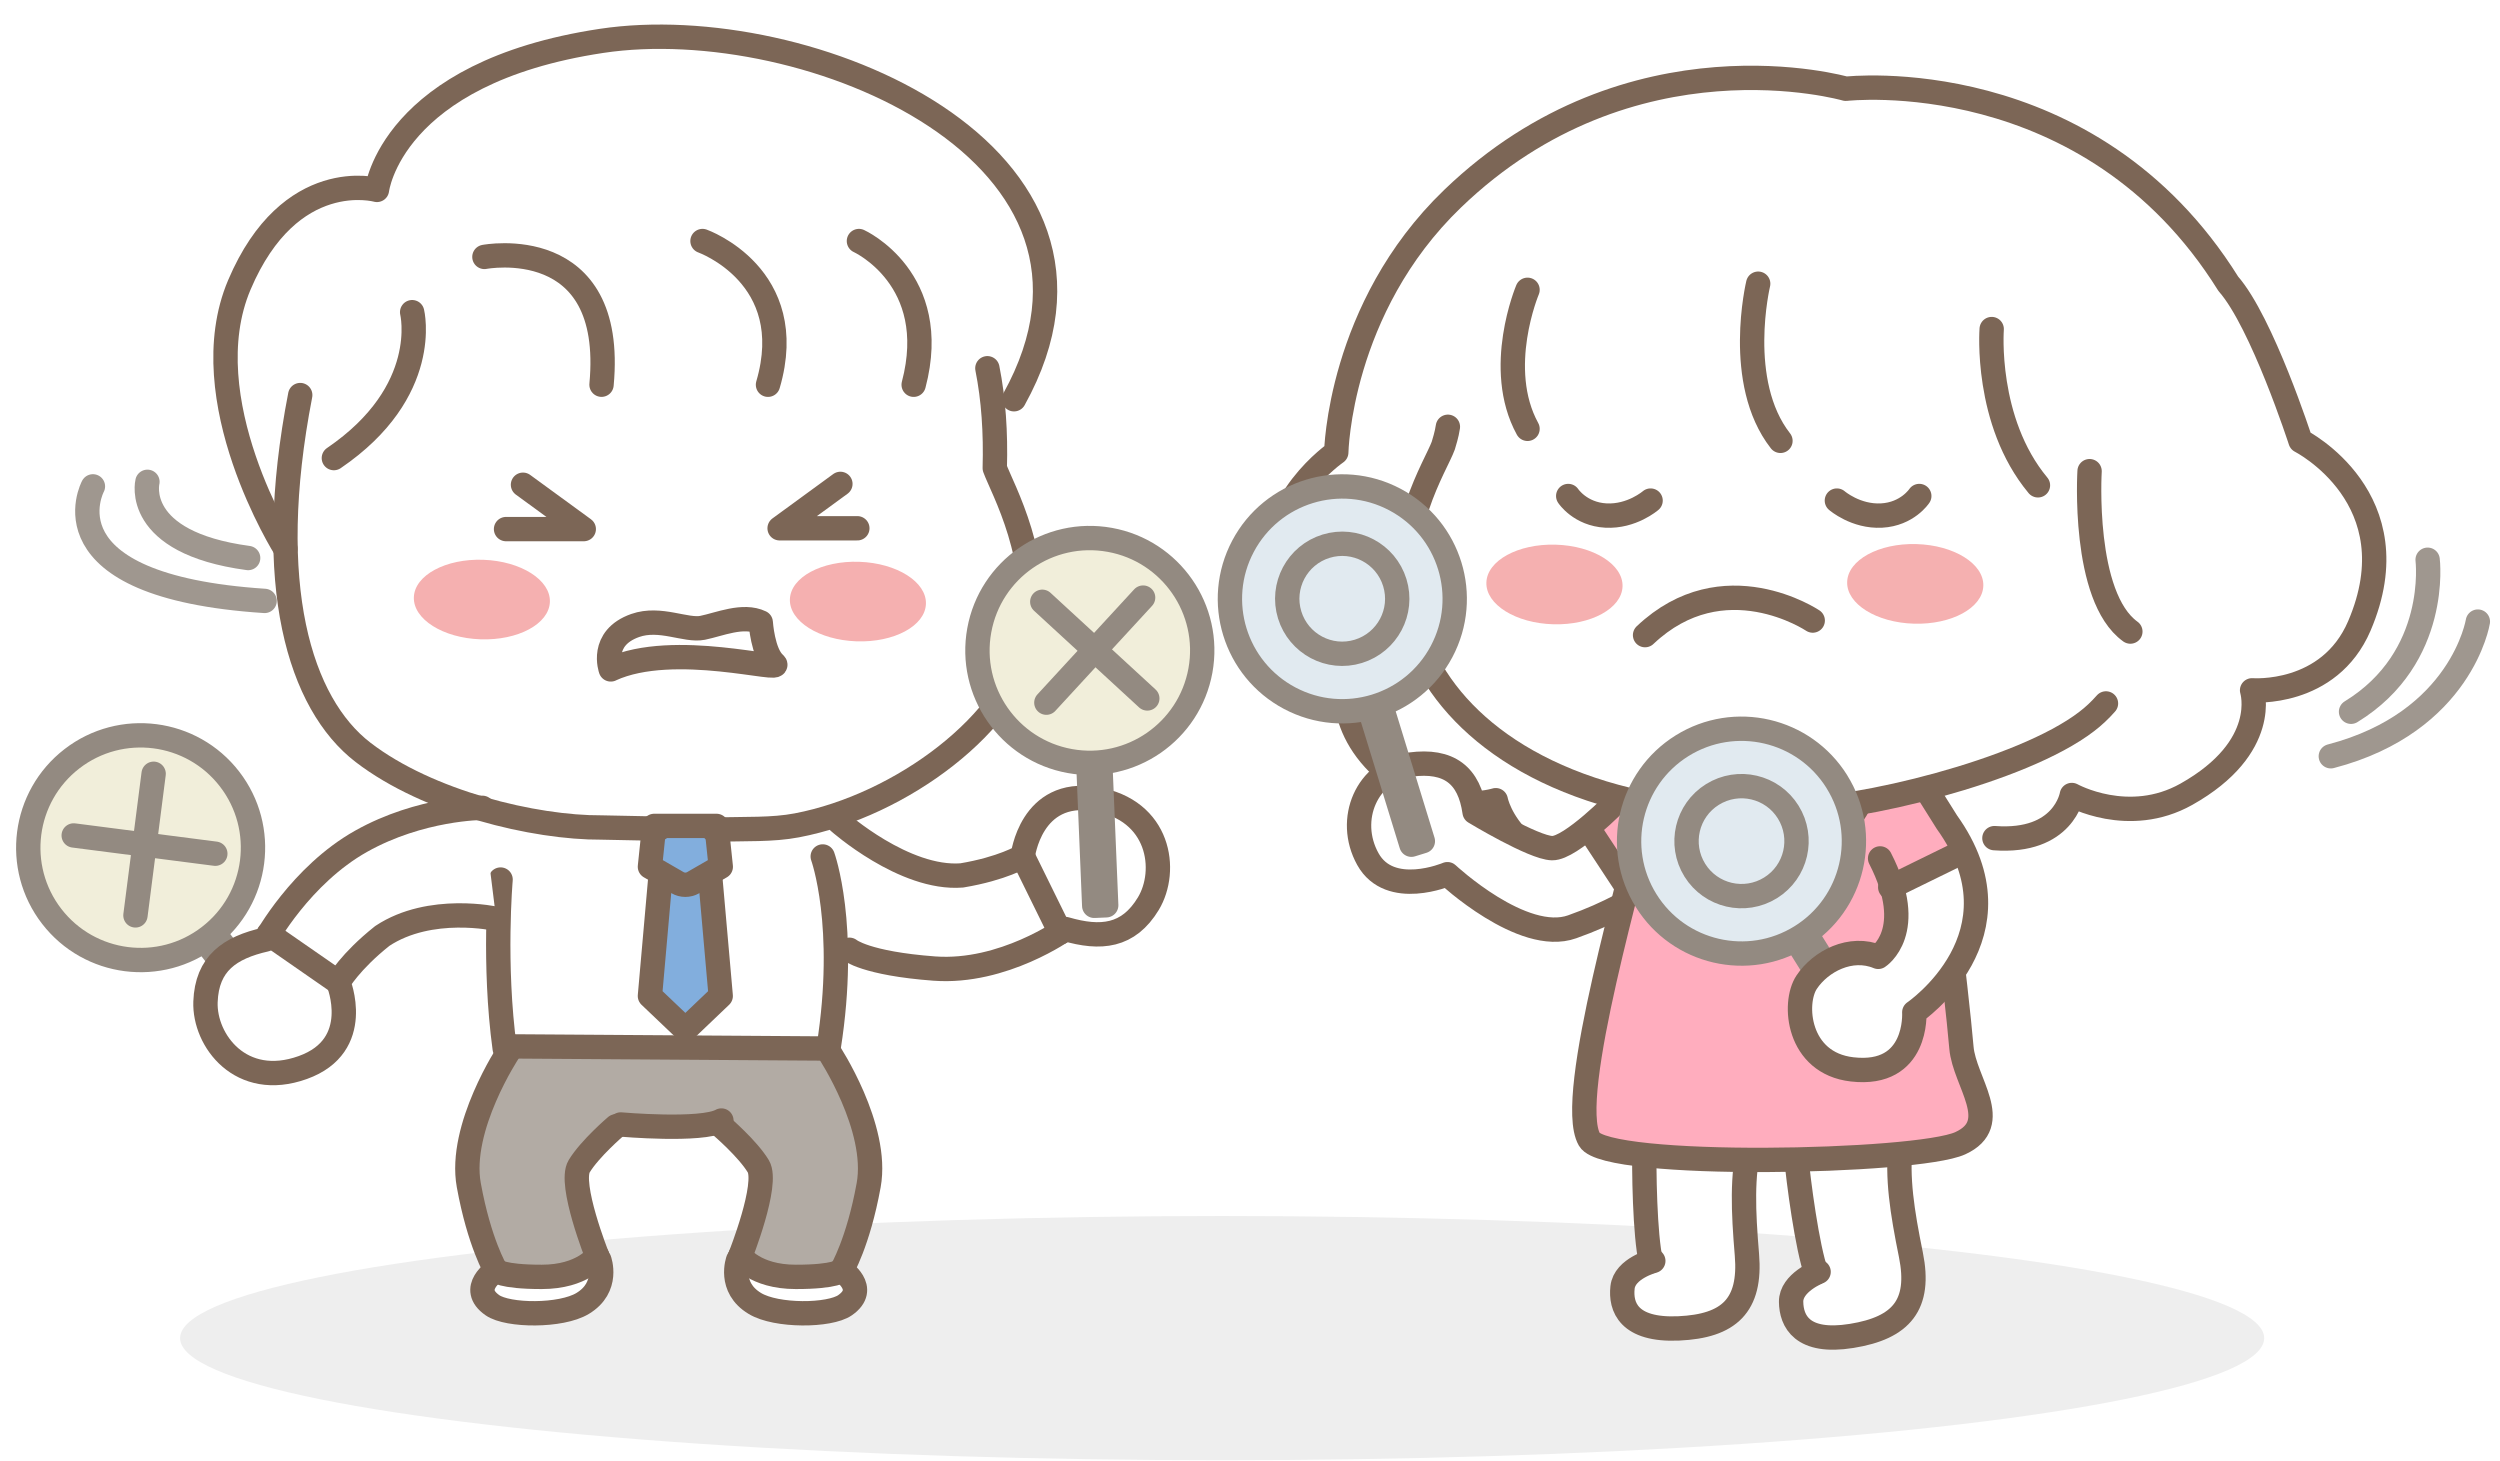 <svg width="77" height="45" viewBox="0 0 77 45" fill="none" xmlns="http://www.w3.org/2000/svg">
<ellipse cx="37.642" cy="41.214" rx="32.095" ry="3.761" fill="#EEEEEE"/>
<path d="M7.07 23.994C8.239 25.506 7.959 27.681 6.447 28.847C4.935 30.016 2.76 29.736 1.593 28.224C0.424 26.712 0.704 24.537 2.216 23.37C3.728 22.202 5.904 22.482 7.07 23.994Z" fill="#F1EEDA" stroke="#938A81" stroke-width="0.75" stroke-linecap="round" stroke-linejoin="round"/>
<path d="M6.618 28.77L6.326 28.996L8.99 32.445L9.282 32.219L6.618 28.77Z" stroke="#938A81" stroke-width="0.75" stroke-linecap="round" stroke-linejoin="round"/>
<path d="M4.732 23.832L4.172 28.194" stroke="#938A81" stroke-width="0.75" stroke-linecap="round" stroke-linejoin="round"/>
<path d="M2.27 25.732L6.632 26.294" stroke="#938A81" stroke-width="0.75" stroke-linecap="round" stroke-linejoin="round"/>
<path d="M7.862 15.183L8.803 16.712L9.038 19.651L9.626 21.297L10.449 22.591L12.331 24.002L14.565 24.707L12.566 25.177L10.449 26.236L9.156 27.411L8.333 28.47L8.215 29.058L7.275 29.293L6.569 29.998L6.334 31.174L6.804 32.232L7.627 32.938H8.803L9.744 32.702L10.449 31.762V30.704L10.567 30.116L11.272 29.293L12.213 28.587L13.977 28.234H15.27L15.505 31.644L15.623 32.467L14.565 34.701L14.329 36.112L14.8 38.346L15.27 39.169L14.8 39.757L15.27 40.227L16.328 40.463H17.151L18.092 39.992L18.562 39.287L18.445 38.464L17.974 37.17L17.739 36.112L18.327 35.172L19.15 34.584H22.09L23.383 35.877V36.521L22.677 38.581V39.287L23.03 39.992L23.383 40.345L24.559 40.463H25.734L26.322 39.992L26.205 39.522L25.97 39.169L26.793 36.465L26.675 34.819L25.499 32.232L25.734 29.175L27.498 29.763H28.791H30.085L31.378 29.41L32.672 28.822H33.377H34.318L35.376 27.999L35.729 27.059L35.493 25.648L34.318 24.825L33.142 24.59L32.436 24.825L31.849 25.648L31.378 26.588L29.732 26.941L27.263 26.353L25.734 25.06L26.793 24.707L29.262 23.179L30.908 21.65L31.849 19.651L31.613 16.712L30.908 15.183L30.555 13.655L31.966 10.833L32.319 8.834L31.613 6.482L30.202 4.719L27.263 2.72L23.5 1.427L19.855 1.191L16.799 1.544L13.977 2.72L12.331 4.248L11.507 5.777L10.097 5.895L8.803 6.718L7.862 7.776L7.157 9.187L6.922 11.186L7.157 12.714L7.862 15.183Z" fill="white"/>
<path d="M25.528 32.238C25.528 32.238 15.456 32.332 15.562 32.281C15.665 32.229 14.273 34.091 14.527 36.003C14.781 37.915 15.273 39.128 15.273 39.128C15.273 39.128 17.064 39.78 18.461 38.806C17.977 37.438 17.652 36.337 17.84 35.923C18.029 35.507 18.786 34.566 18.786 34.566L22.076 34.576C22.076 34.576 23.515 35.81 23.423 36.398C23.331 36.986 22.8 38.686 22.8 38.686C22.8 38.686 24.413 39.763 26.029 39.215C26.339 38.155 27.698 35.714 25.528 32.241V32.238Z" fill="#B2ABA4"/>
<path d="M15.418 27.09C15.418 27.09 15.19 29.693 15.545 32.294" stroke="#7C6656" stroke-width="0.75" stroke-linecap="round" stroke-linejoin="round"/>
<path d="M19.117 34.634C19.117 34.634 21.612 34.853 22.219 34.512" stroke="#7C6656" stroke-width="0.75" stroke-linecap="round" stroke-linejoin="round"/>
<path d="M25.34 26.379C25.34 26.379 26.113 28.502 25.526 32.239" stroke="#7C6656" stroke-width="0.75" stroke-linecap="round" stroke-linejoin="round"/>
<path d="M25.39 32.294L15.666 32.228" stroke="#7C6656" stroke-width="0.75" stroke-linecap="round" stroke-linejoin="round"/>
<path d="M20.359 26.814L20.018 30.676L21.109 31.715L22.198 30.676L21.857 26.814H20.359Z" fill="#82AEDD" stroke="#7C6656" stroke-width="0.75" stroke-linecap="round" stroke-linejoin="round"/>
<path d="M20.149 25.438L20.018 26.696L20.869 27.187C21.017 27.272 21.2 27.272 21.349 27.187L22.2 26.696L22.068 25.438H20.152H20.149Z" fill="#82AEDD" stroke="#7C6656" stroke-width="0.75" stroke-linecap="round" stroke-linejoin="round"/>
<path d="M15.282 28.3C15.282 28.3 13.257 27.846 11.775 28.827C10.778 29.619 10.421 30.256 10.421 30.256C10.421 30.256 11.225 32.201 9.323 32.881C7.42 33.563 6.287 32.046 6.329 30.858C6.372 29.671 7.079 29.187 8.182 28.937C8.182 28.937 9.262 26.955 11.122 25.911C12.956 24.881 14.858 24.881 14.858 24.881" fill="white"/>
<path d="M15.282 28.3C15.282 28.3 13.257 27.846 11.775 28.827C10.778 29.619 10.421 30.256 10.421 30.256C10.421 30.256 11.225 32.201 9.323 32.881C7.42 33.563 6.287 32.046 6.329 30.858C6.372 29.671 7.079 29.187 8.182 28.937C8.182 28.937 9.262 26.955 11.122 25.911C12.956 24.881 14.858 24.881 14.858 24.881" stroke="#7C6656" stroke-width="0.75" stroke-linecap="round" stroke-linejoin="round"/>
<path d="M10.42 30.256L8.273 28.766" stroke="#7C6656" stroke-width="0.75" stroke-linecap="round" stroke-linejoin="round"/>
<path d="M25.836 25.31C25.836 25.31 27.851 27.102 29.622 26.963C30.878 26.754 31.501 26.373 31.501 26.373C31.501 26.373 31.741 24.282 33.735 24.611C35.729 24.941 35.983 26.815 35.369 27.833C34.753 28.851 33.904 28.931 32.815 28.614C32.815 28.614 30.904 29.989 28.778 29.832C26.652 29.674 26.163 29.253 26.163 29.253" stroke="#7C6656" stroke-width="0.75" stroke-linecap="round" stroke-linejoin="round"/>
<path d="M31.502 26.373L32.657 28.72" stroke="#7C6656" stroke-width="0.75" stroke-linecap="round" stroke-linejoin="round"/>
<g filter="url(#filter0_f_1067_22731)">
<ellipse cx="2.097" cy="1.226" rx="2.097" ry="1.226" transform="matrix(0.999 0.035 -0.036 0.999 24.373 17.23)" fill="#F5B0B0"/>
</g>
<g filter="url(#filter1_f_1067_22731)">
<ellipse cx="2.097" cy="1.226" rx="2.097" ry="1.226" transform="matrix(0.999 0.035 -0.036 0.999 12.791 17.168)" fill="#F5B0B0"/>
</g>
<path d="M16.108 14.93L17.98 16.296H15.586" stroke="#7C6656" stroke-width="0.75" stroke-linecap="round" stroke-linejoin="round"/>
<path d="M25.884 14.904L24.012 16.271H26.406" stroke="#7C6656" stroke-width="0.75" stroke-linecap="round" stroke-linejoin="round"/>
<path d="M18.812 20.618C18.812 20.618 18.462 19.652 19.567 19.264C20.332 18.996 21.127 19.44 21.639 19.337C22.152 19.233 22.888 18.909 23.431 19.17C23.431 19.17 23.492 20.122 23.854 20.437C24.216 20.752 20.76 19.718 18.812 20.616" stroke="#7C6656" stroke-width="0.75" stroke-linecap="round" stroke-linejoin="round"/>
<path d="M9.247 12.168C8.109 18.028 9.231 21.673 11.182 23.173C13.193 24.718 16.469 25.499 18.529 25.487L20.304 25.523" stroke="#7C6656" stroke-width="0.75" stroke-linecap="round" stroke-linejoin="round"/>
<path d="M30.411 11.342C30.602 12.299 30.67 13.326 30.639 14.418C30.867 15.048 32.128 17.247 31.653 19.739C31.178 22.232 27.78 24.805 24.542 25.421C23.782 25.566 22.994 25.522 21.967 25.555" stroke="#7C6656" stroke-width="0.75" stroke-linecap="round" stroke-linejoin="round"/>
<path d="M31.231 12.297C35.431 4.722 24.828 0.309 18.528 1.259C12.028 2.239 11.61 5.849 11.61 5.849C11.61 5.849 8.934 5.099 7.372 8.774C5.877 12.297 8.79 16.901 8.79 16.901" stroke="#7C6656" stroke-width="0.75" stroke-linecap="round" stroke-linejoin="round"/>
<path d="M12.694 9.615C12.694 9.615 13.298 12.056 10.283 14.109" stroke="#7C6656" stroke-width="0.75" stroke-linecap="round" stroke-linejoin="round"/>
<path d="M14.92 7.913C14.92 7.913 18.967 7.137 18.527 11.849" stroke="#7C6656" stroke-width="0.75" stroke-linecap="round" stroke-linejoin="round"/>
<path d="M21.637 7.424C21.637 7.424 24.64 8.491 23.654 11.85" stroke="#7C6656" stroke-width="0.75" stroke-linecap="round" stroke-linejoin="round"/>
<path d="M26.455 7.424C26.455 7.424 29.004 8.583 28.141 11.85" stroke="#7C6656" stroke-width="0.75" stroke-linecap="round" stroke-linejoin="round"/>
<path d="M22.801 38.685C22.801 38.685 23.683 36.465 23.356 35.922C23.029 35.379 22.223 34.69 22.223 34.69" stroke="#7C6656" stroke-width="0.75" stroke-linecap="round" stroke-linejoin="round"/>
<path d="M25.924 39.128C25.924 39.128 25.776 39.328 24.51 39.328C23.245 39.328 22.801 38.684 22.801 38.684" stroke="#7C6656" stroke-width="0.75" stroke-linecap="round" stroke-linejoin="round"/>
<path d="M25.527 32.389C25.527 32.389 27.077 34.726 26.755 36.502C26.433 38.277 25.922 39.128 25.922 39.128" stroke="#7C6656" stroke-width="0.75" stroke-linecap="round" stroke-linejoin="round"/>
<path d="M25.923 39.129C25.923 39.129 26.774 39.681 26.027 40.201C25.549 40.533 23.915 40.549 23.25 40.147C22.419 39.648 22.735 38.807 22.735 38.807" stroke="#7C6656" stroke-width="0.75" stroke-linecap="round" stroke-linejoin="round"/>
<path d="M18.393 38.685C18.393 38.685 17.511 36.465 17.838 35.922C18.165 35.379 18.972 34.69 18.972 34.69" stroke="#7C6656" stroke-width="0.75" stroke-linecap="round" stroke-linejoin="round"/>
<path d="M15.271 39.128C15.271 39.128 15.42 39.328 16.685 39.328C17.95 39.328 18.394 38.684 18.394 38.684" stroke="#7C6656" stroke-width="0.75" stroke-linecap="round" stroke-linejoin="round"/>
<path d="M15.666 32.389C15.666 32.389 14.116 34.726 14.439 36.502C14.761 38.277 15.271 39.128 15.271 39.128" stroke="#7C6656" stroke-width="0.75" stroke-linecap="round" stroke-linejoin="round"/>
<path d="M15.27 39.129C15.27 39.129 14.419 39.681 15.167 40.201C15.644 40.533 17.279 40.549 17.944 40.147C18.774 39.648 18.459 38.807 18.459 38.807" stroke="#7C6656" stroke-width="0.75" stroke-linecap="round" stroke-linejoin="round"/>
<path d="M36.973 20.652C37.314 18.771 36.065 16.969 34.184 16.628C32.303 16.287 30.502 17.535 30.161 19.416C29.82 21.297 31.068 23.099 32.949 23.44C34.83 23.781 36.631 22.533 36.973 20.652Z" fill="#F1EEDA" stroke="#938A81" stroke-width="0.75" stroke-linecap="round" stroke-linejoin="round"/>
<path d="M33.89 23.53L33.522 23.545L33.702 27.899L34.071 27.883L33.89 23.53Z" stroke="#938A81" stroke-width="0.75" stroke-linecap="round" stroke-linejoin="round"/>
<path d="M35.208 18.406L32.228 21.642" stroke="#938A81" stroke-width="0.75" stroke-linecap="round" stroke-linejoin="round"/>
<path d="M32.102 18.535L35.337 21.512" stroke="#938A81" stroke-width="0.75" stroke-linecap="round" stroke-linejoin="round"/>
<path d="M50.757 34.757C50.757 34.757 50.721 37.508 50.827 38.799C50.032 39.451 49.002 40.295 51.203 40.906C52.744 41.17 53.905 40.577 53.816 39.044C53.727 37.511 53.752 33.993 54.065 33.609" fill="white"/>
<path d="M55.312 34.62C55.312 34.62 55.338 37.473 55.94 39.199C55.368 39.615 54.922 39.834 55.366 40.676C55.811 41.517 57.962 41.409 58.715 40.262C58.931 39.458 58.614 38.014 58.607 37.616C58.599 37.219 58.665 33.68 58.665 33.68" fill="white"/>
<path d="M50.653 35.094C50.624 36.044 50.664 38.061 50.846 38.849" stroke="#7C6656" stroke-width="0.75" stroke-linecap="round" stroke-linejoin="round"/>
<path d="M50.922 38.836C50.922 38.836 50.035 39.066 49.974 39.654C49.91 40.242 50.15 40.983 51.702 40.915C53.254 40.846 53.936 40.212 53.805 38.645C53.692 37.284 53.649 36.24 53.892 35.193" stroke="#7C6656" stroke-width="0.75" stroke-linecap="round" stroke-linejoin="round"/>
<path d="M55.31 35.488C55.393 36.436 55.666 38.435 55.938 39.197" stroke="#7C6656" stroke-width="0.75" stroke-linecap="round" stroke-linejoin="round"/>
<path d="M56.013 39.173C56.013 39.173 55.159 39.505 55.166 40.095C55.173 40.685 55.495 41.393 57.031 41.146C58.566 40.899 59.166 40.187 58.856 38.649C58.585 37.311 58.423 36.279 58.541 35.211" stroke="#7C6656" stroke-width="0.75" stroke-linecap="round" stroke-linejoin="round"/>
<path d="M61.428 25.815C63.572 25.973 63.812 24.486 63.812 24.486C63.812 24.486 65.562 25.462 67.34 24.463C69.924 23.01 69.364 21.262 69.364 21.262C69.364 21.262 71.735 21.455 72.668 19.278C74.35 15.353 70.855 13.58 70.855 13.58C70.855 13.58 69.672 9.925 68.631 8.74C64.346 1.869 56.852 2.734 56.852 2.734C56.852 2.734 50.241 0.823 44.739 6.121C41.235 9.495 41.157 13.935 41.157 13.935C41.157 13.935 38.968 15.431 39.29 17.69C39.65 20.218 41.517 20.627 41.517 20.627C41.517 20.627 40.99 22.337 42.763 23.804C44.426 25.178 46.07 24.646 46.07 24.646C46.07 24.646 46.547 27.28 51.281 27.289" fill="white"/>
<path d="M61.428 25.815C63.572 25.973 63.812 24.486 63.812 24.486C63.812 24.486 65.562 25.462 67.34 24.463C69.924 23.01 69.364 21.262 69.364 21.262C69.364 21.262 71.735 21.455 72.668 19.278C74.35 15.353 70.855 13.58 70.855 13.58C70.855 13.58 69.672 9.925 68.631 8.74C64.346 1.869 56.852 2.734 56.852 2.734C56.852 2.734 50.241 0.823 44.739 6.121C41.235 9.495 41.157 13.935 41.157 13.935C41.157 13.935 38.968 15.431 39.29 17.69C39.65 20.218 41.517 20.627 41.517 20.627C41.517 20.627 40.99 22.337 42.763 23.804C44.426 25.178 46.07 24.646 46.07 24.646C46.07 24.646 46.547 27.28 51.281 27.289" stroke="#7C6656" stroke-width="0.75" stroke-linecap="round" stroke-linejoin="round"/>
<g filter="url(#filter2_f_1067_22731)">
<ellipse cx="2.097" cy="1.226" rx="2.097" ry="1.226" transform="matrix(1 0.028 -0.029 1 56.928 16.699)" fill="#F5B0B0"/>
</g>
<g filter="url(#filter3_f_1067_22731)">
<ellipse cx="2.097" cy="1.226" rx="2.097" ry="1.226" transform="matrix(1 0.028 -0.029 1 45.816 16.717)" fill="#F5B0B0"/>
</g>
<path d="M50.653 25.072C50.331 26.617 48.202 33.791 48.955 35.094C49.482 36.007 59.038 35.821 60.377 35.209C61.715 34.598 60.504 33.326 60.414 32.265C60.271 30.56 59.565 24.877 59.565 24.877L59.354 24.268L56.99 24.559C56.99 24.559 57.254 25.046 55.944 25.81C54.973 26.377 52.299 26.043 51.967 24.895C51.605 24.839 50.759 24.597 50.66 25.07L50.653 25.072Z" fill="#FFADBE"/>
<path d="M64.864 21.666C64.68 21.875 64.483 22.061 64.269 22.223C62.258 23.768 57.193 24.961 55.133 24.949" stroke="#7C6656" stroke-width="0.75" stroke-linecap="round" stroke-linejoin="round"/>
<path d="M44.595 13.145C44.562 13.377 44.479 13.638 44.453 13.725C44.225 14.356 42.916 16.326 43.393 18.819C43.868 21.311 46.156 23.785 50.553 24.728C50.553 24.728 52.508 24.949 52.872 24.949" stroke="#7C6656" stroke-width="0.75" stroke-linecap="round" stroke-linejoin="round"/>
<path d="M47.048 8.926C47.048 8.926 46.026 11.345 47.048 13.208" stroke="#7C6656" stroke-width="0.75" stroke-linecap="round" stroke-linejoin="round"/>
<path d="M54.152 8.738C54.152 8.738 53.425 11.77 54.838 13.578" stroke="#7C6656" stroke-width="0.75" stroke-linecap="round" stroke-linejoin="round"/>
<path d="M61.344 10.135C61.344 10.135 61.125 12.973 62.769 14.948" stroke="#7C6656" stroke-width="0.75" stroke-linecap="round" stroke-linejoin="round"/>
<path d="M64.359 14.512C64.359 14.512 64.122 18.38 65.615 19.452" stroke="#7C6656" stroke-width="0.75" stroke-linecap="round" stroke-linejoin="round"/>
<path d="M55.832 19.113C55.832 19.113 53.09 17.269 50.668 19.562" stroke="#7C6656" stroke-width="0.75" stroke-linecap="round" stroke-linejoin="round"/>
<path d="M50.838 15.418C50.838 15.418 50.257 15.922 49.462 15.879C48.668 15.837 48.301 15.277 48.301 15.277" stroke="#7C6656" stroke-width="0.75" stroke-linecap="round" stroke-linejoin="round"/>
<path d="M56.576 15.418C56.576 15.418 57.157 15.922 57.952 15.879C58.747 15.837 59.114 15.277 59.114 15.277" stroke="#7C6656" stroke-width="0.75" stroke-linecap="round" stroke-linejoin="round"/>
<path d="M49.884 24.438C49.884 24.438 48.836 25.686 48.88 25.642C48.925 25.597 50.879 28.071 50.879 28.071L51.178 24.877" fill="#FFADBE"/>
<path d="M48.98 25.437C48.98 25.437 48.383 26.131 47.807 26.119C47.231 26.107 45.42 25.009 45.42 25.009C45.258 23.864 44.627 23.389 43.445 23.544C42.104 23.728 41.455 25.235 42.132 26.456C42.81 27.676 44.583 26.921 44.583 26.921C44.583 26.921 46.901 29.087 48.425 28.541C49.949 27.998 50.353 27.523 50.353 27.523" fill="white"/>
<path d="M48.98 25.598L50.09 27.286" stroke="#7C6656" stroke-width="0.75" stroke-linecap="round" stroke-linejoin="round"/>
<path d="M49.818 24.66C49.818 24.66 48.381 26.135 47.805 26.123C47.229 26.111 45.418 25.013 45.418 25.013C45.256 23.868 44.625 23.393 43.443 23.548C42.102 23.732 41.453 25.239 42.13 26.459C42.808 27.68 44.581 26.925 44.581 26.925C44.581 26.925 46.899 29.091 48.423 28.545C49.011 28.336 49.453 28.136 49.947 27.88" stroke="#7C6656" stroke-width="0.75" stroke-linecap="round" stroke-linejoin="round"/>
<path d="M59.563 24.879C59.563 24.879 60.269 30.563 60.412 32.267C60.502 33.326 61.713 34.6 60.375 35.212C59.037 35.823 49.48 36.009 48.953 35.096C48.203 33.794 50.383 26.628 50.651 25.074" stroke="#7C6656" stroke-width="0.75" stroke-linecap="round" stroke-linejoin="round"/>
<path d="M51.961 24.896C51.961 24.896 52.333 26.256 54.475 26.256C56.617 26.256 57.24 24.793 57.24 24.793" stroke="#7C6656" stroke-width="0.75" stroke-linecap="round" stroke-linejoin="round"/>
<path d="M56.577 24.079C57.588 25.702 57.092 27.837 55.469 28.846C53.846 29.857 51.711 29.361 50.7 27.738C49.689 26.116 50.185 23.981 51.807 22.969C53.43 21.958 55.565 22.454 56.577 24.077V24.079Z" fill="#E1EAF0" stroke="#938A81" stroke-width="0.75" stroke-linecap="round" stroke-linejoin="round"/>
<path d="M55.651 28.789L55.338 28.984L57.642 32.683L57.955 32.488L55.651 28.789Z" stroke="#938A81" stroke-width="0.75" stroke-linecap="round" stroke-linejoin="round"/>
<path d="M55.077 25.012C55.571 25.807 55.329 26.851 54.534 27.345C53.739 27.839 52.695 27.596 52.201 26.802C51.707 26.007 51.95 24.963 52.744 24.469C53.539 23.975 54.583 24.217 55.077 25.012Z" stroke="#938A81" stroke-width="0.75" stroke-linecap="round" stroke-linejoin="round"/>
<path d="M44.402 20.066C45.297 18.377 44.654 16.282 42.964 15.386C41.275 14.491 39.18 15.135 38.285 16.824C37.39 18.513 38.033 20.608 39.723 21.504C41.412 22.399 43.507 21.755 44.402 20.066Z" fill="#E1EAF0" stroke="#938A81" stroke-width="0.75" stroke-linecap="round" stroke-linejoin="round"/>
<path d="M42.544 21.743L42.191 21.852L43.471 26.017L43.824 25.908L42.544 21.743Z" stroke="#938A81" stroke-width="0.75" stroke-linecap="round" stroke-linejoin="round"/>
<path d="M42.96 17.945C43.235 18.839 42.732 19.786 41.838 20.061C40.944 20.337 39.997 19.833 39.722 18.94C39.447 18.046 39.95 17.098 40.843 16.823C41.737 16.548 42.685 17.051 42.96 17.945Z" stroke="#938A81" stroke-width="0.75" stroke-linecap="round" stroke-linejoin="round"/>
<path d="M59.965 25.322C62.457 28.8 58.96 31.18 58.96 31.18C58.96 31.18 59.09 33.172 57.046 32.937C55.362 32.744 55.214 30.893 55.645 30.251C56.075 29.607 57.004 29.118 57.85 29.47C57.85 29.47 58.916 29.087 58.065 26.893" fill="white"/>
<path d="M59.616 24.592C59.616 24.592 60.554 26.029 60.587 26.254C60.248 26.513 58.151 27.284 58.151 27.284L58.017 26.753C58.017 26.753 57.666 25.674 58.214 25.29C58.76 24.907 59.618 24.592 59.618 24.592H59.616Z" fill="#FFADBE"/>
<path d="M57.907 26.439C59.064 28.695 57.85 29.471 57.85 29.471C57.002 29.118 56.073 29.607 55.645 30.251C55.214 30.896 55.362 32.744 57.046 32.937C59.09 33.172 58.96 31.18 58.96 31.18C58.96 31.18 62.457 28.8 59.965 25.323L59.407 24.434" stroke="#7C6656" stroke-width="0.75" stroke-linecap="round" stroke-linejoin="round"/>
<path d="M60.413 26.254L58.219 27.329" stroke="#7C6656" stroke-width="0.75" stroke-linecap="round" stroke-linejoin="round"/>
<path d="M4.541 14.84C4.541 14.84 4.078 16.707 7.643 17.187" stroke="#9F978F" stroke-width="0.75" stroke-linecap="round" stroke-linejoin="round"/>
<path d="M2.862 14.98C2.862 14.98 1.208 18.054 8.15 18.508" stroke="#9F978F" stroke-width="0.75" stroke-linecap="round" stroke-linejoin="round"/>
<path d="M74.771 17.24C74.771 17.24 75.147 20.248 72.412 21.922" stroke="#9F978F" stroke-width="0.75" stroke-linecap="round" stroke-linejoin="round"/>
<path d="M76.318 19.145C76.318 19.145 75.822 22.241 71.789 23.293" stroke="#9F978F" stroke-width="0.75" stroke-linecap="round" stroke-linejoin="round"/>
<defs>
<filter id="filter0_f_1067_22731" x="23.578" y="16.551" width="5.691" height="3.953" filterUnits="userSpaceOnUse" color-interpolation-filters="sRGB">
<feFlood flood-opacity="0" result="BackgroundImageFix"/>
<feBlend mode="normal" in="SourceGraphic" in2="BackgroundImageFix" result="shape"/>
<feGaussianBlur stdDeviation="0.375" result="effect1_foregroundBlur_1067_22731"/>
</filter>
<filter id="filter1_f_1067_22731" x="11.996" y="16.488" width="5.691" height="3.953" filterUnits="userSpaceOnUse" color-interpolation-filters="sRGB">
<feFlood flood-opacity="0" result="BackgroundImageFix"/>
<feBlend mode="normal" in="SourceGraphic" in2="BackgroundImageFix" result="shape"/>
<feGaussianBlur stdDeviation="0.375" result="effect1_foregroundBlur_1067_22731"/>
</filter>
<filter id="filter2_f_1067_22731" x="56.141" y="16.006" width="5.693" height="3.953" filterUnits="userSpaceOnUse" color-interpolation-filters="sRGB">
<feFlood flood-opacity="0" result="BackgroundImageFix"/>
<feBlend mode="normal" in="SourceGraphic" in2="BackgroundImageFix" result="shape"/>
<feGaussianBlur stdDeviation="0.375" result="effect1_foregroundBlur_1067_22731"/>
</filter>
<filter id="filter3_f_1067_22731" x="45.029" y="16.023" width="5.693" height="3.953" filterUnits="userSpaceOnUse" color-interpolation-filters="sRGB">
<feFlood flood-opacity="0" result="BackgroundImageFix"/>
<feBlend mode="normal" in="SourceGraphic" in2="BackgroundImageFix" result="shape"/>
<feGaussianBlur stdDeviation="0.375" result="effect1_foregroundBlur_1067_22731"/>
</filter>
</defs>
</svg>
